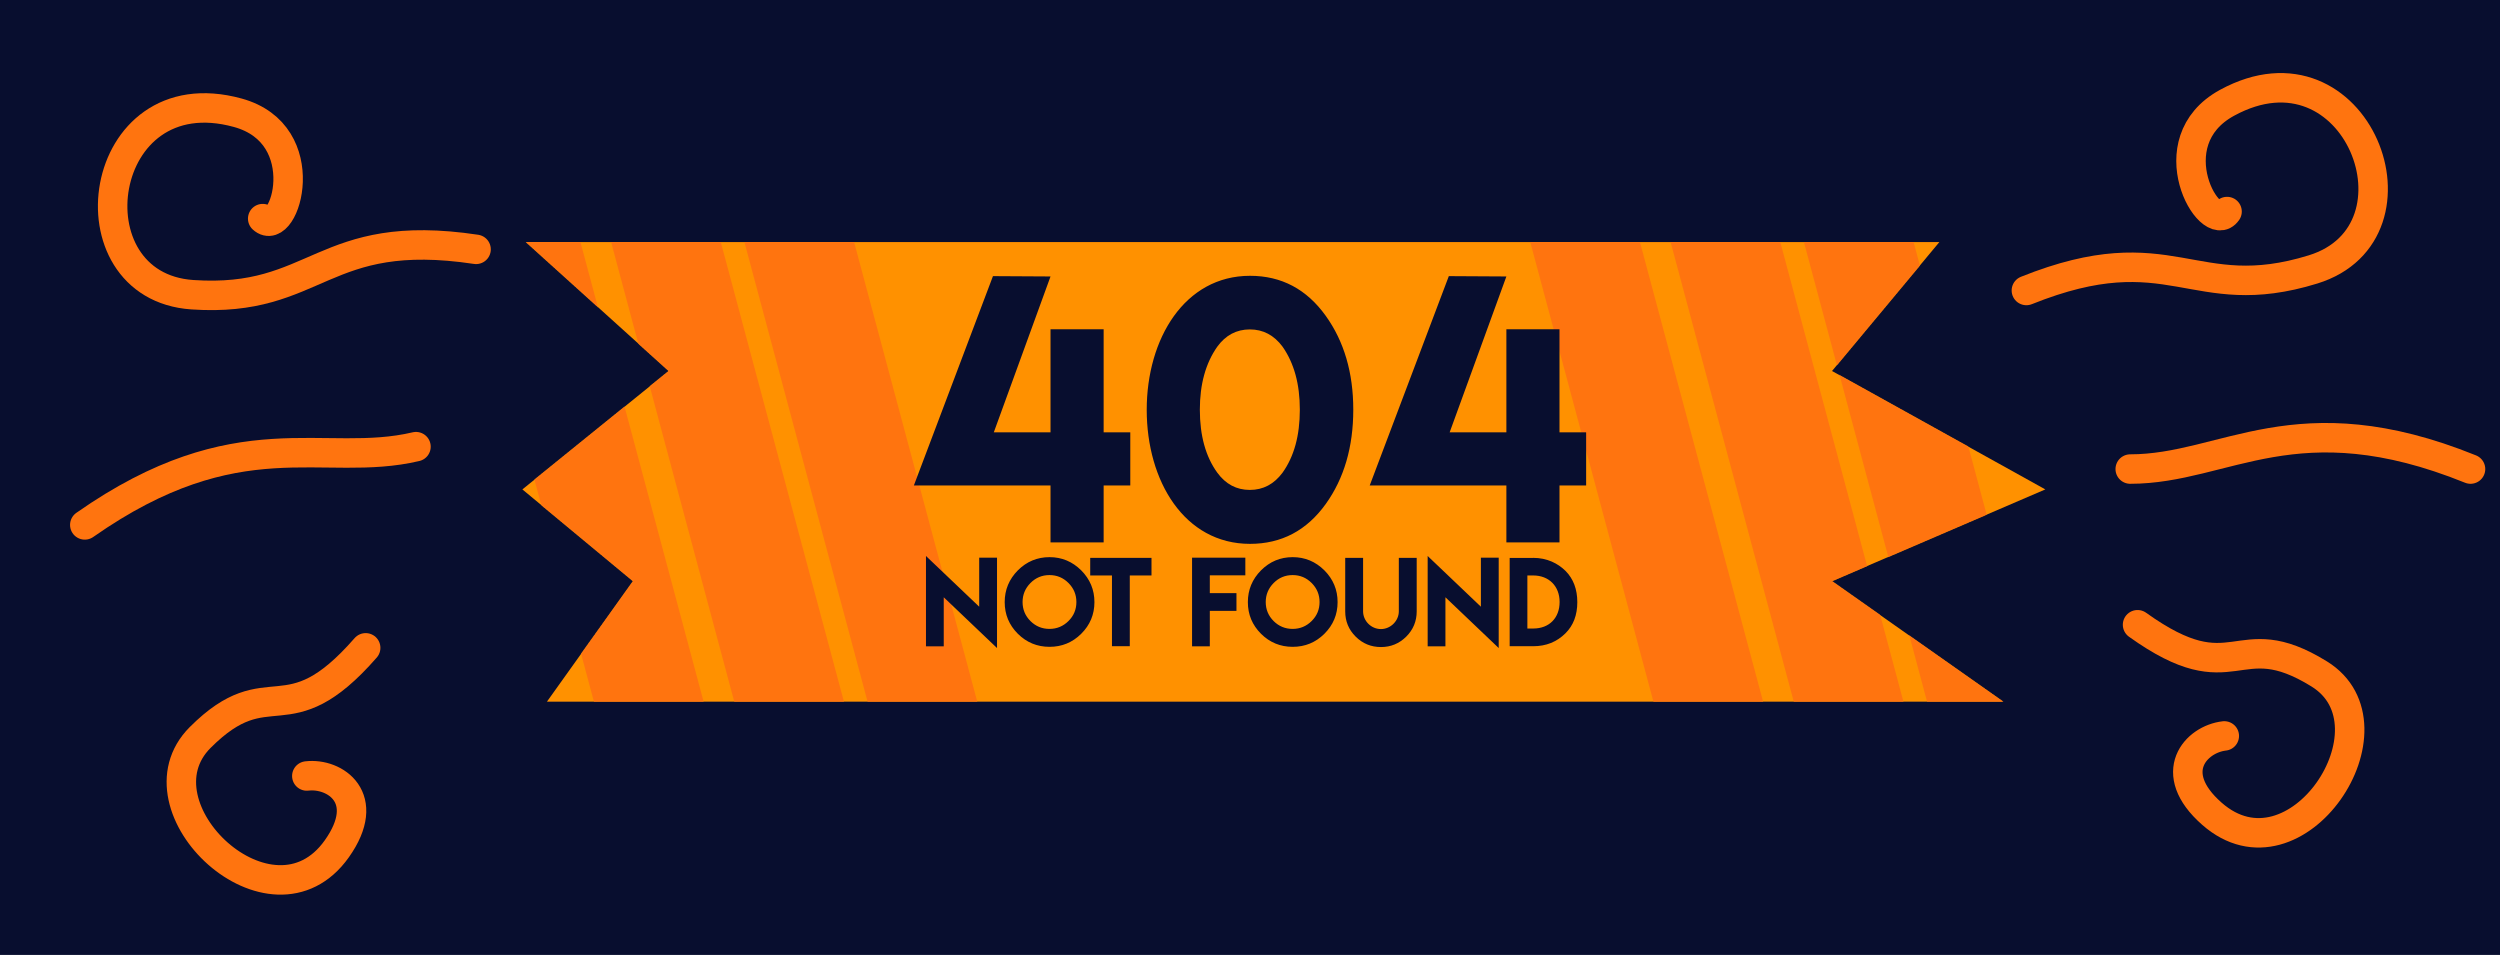 <svg width="3563" height="1361" viewBox="0 0 3563 1361" fill="none" xmlns="http://www.w3.org/2000/svg">
<rect width="3563" height="1361" fill="#080E2F"/>
<path d="M749.5 345H2764L2611 528.75L2915 697.5L2611 828.25L2855 1000H779.5L902.125 828.25L744.5 697.5L953 528.75L749.5 345Z" fill="#FF9100"/>
<mask id="mask0" mask-type="alpha" maskUnits="userSpaceOnUse" x="744" y="345" width="2171" height="655">
<path d="M749.5 345H2764L2611 528.75L2915 697.5L2611 828.25L2855 1000H779.5L902.125 828.25L744.5 697.5L953 528.75L749.5 345Z" fill="#00E0FF"/>
</mask>
<g mask="url(#mask0)">
<rect x="664" y="319.082" width="151" height="771" transform="rotate(-15 664 319.082)" fill="#FF740F"/>
<rect x="1054" y="319.082" width="151" height="771" transform="rotate(-15 1054 319.082)" fill="#FF740F"/>
<rect x="2374" y="319.082" width="151" height="771" transform="rotate(-15 2374 319.082)" fill="#FF740F"/>
<rect x="2174" y="319.082" width="151" height="771" transform="rotate(-15 2174 319.082)" fill="#FF740F"/>
<rect x="2564" y="319.082" width="151" height="771" transform="rotate(-15 2564 319.082)" fill="#FF740F"/>
<rect x="864" y="319.082" width="151" height="771" transform="rotate(-15 864 319.082)" fill="#FF740F"/>
</g>
<path d="M1415.17 393.547L1302.44 691.906H1497.2V773H1572.91V691.906H1610.88V616.203H1572.91V469.25H1497.2V616.203H1416.34L1497.2 394.016L1415.17 393.547ZM1634.31 584.094C1634.31 685.578 1687.98 775.109 1781.5 775.109C1826.27 775.109 1862.36 756.125 1889.55 718.156C1915.56 681.828 1928.69 637.062 1928.69 583.859C1928.69 531.125 1915.56 486.594 1889.55 450.266C1862.36 412.297 1826.5 393.078 1781.5 393.078C1688.45 393.078 1634.31 482.609 1634.31 584.094ZM1827.91 494.094C1844.31 517.531 1852.52 547.297 1852.52 583.859C1852.52 620.891 1844.31 650.656 1827.91 673.625C1815.72 690.031 1800.25 698.234 1781.27 698.234C1762.28 698.234 1746.81 690.031 1734.86 673.625C1718.22 650.656 1710.02 620.656 1710.02 583.859C1710.02 547.766 1718.22 517.766 1734.86 494.094C1746.81 477.688 1762.28 469.484 1781.27 469.484C1800.25 469.484 1815.72 477.688 1827.91 494.094ZM2064.86 393.547L1952.12 691.906H2146.89V773H2222.59V691.906H2260.56V616.203H2222.59V469.25H2146.89V616.203H2066.03L2146.89 394.016L2064.86 393.547ZM1319.7 792.406V921.156H1345.02V851.234L1420.95 923.578V794.75H1395.56V864.672L1319.7 792.406ZM1495.8 794.047C1478.22 794.047 1463.14 800.375 1450.64 812.875C1438.14 825.531 1431.89 840.609 1431.89 858.109C1431.89 875.766 1438.14 890.766 1450.64 903.266C1463.06 915.609 1478.14 921.859 1495.8 921.859C1513.38 921.859 1528.45 915.688 1540.95 903.266C1553.45 890.844 1559.78 875.766 1559.78 858.109C1559.78 840.531 1553.45 825.453 1540.95 812.875C1528.38 800.375 1513.3 794.047 1495.8 794.047ZM1495.72 819.594C1506.27 819.594 1515.25 823.344 1522.75 830.844C1530.33 838.422 1534.08 847.484 1534.08 858.031C1534.08 868.656 1530.33 877.641 1522.75 885.141C1515.25 892.562 1506.19 896.312 1495.72 896.312C1485.09 896.312 1476.11 892.562 1468.61 885.141C1461.11 877.641 1457.36 868.578 1457.36 858.031C1457.36 847.562 1461.11 838.5 1468.61 830.922C1476.03 823.422 1485.09 819.594 1495.72 819.594ZM1553.77 795.062V820.141H1584.78V921H1610.17V820.141H1641.11V795.062H1553.77ZM1698.92 794.75V921.156H1724.23V870.609H1762.2V845.375H1724.23V819.984H1774.86V794.75H1698.92ZM1842.36 794.047C1824.78 794.047 1809.7 800.375 1797.2 812.875C1784.7 825.531 1778.45 840.609 1778.45 858.109C1778.45 875.766 1784.7 890.766 1797.2 903.266C1809.62 915.609 1824.7 921.859 1842.36 921.859C1859.94 921.859 1875.02 915.688 1887.52 903.266C1900.02 890.844 1906.34 875.766 1906.34 858.109C1906.34 840.531 1900.02 825.453 1887.52 812.875C1874.94 800.375 1859.86 794.047 1842.36 794.047ZM1842.28 819.594C1852.83 819.594 1861.81 823.344 1869.31 830.844C1876.89 838.422 1880.64 847.484 1880.64 858.031C1880.64 868.656 1876.89 877.641 1869.31 885.141C1861.81 892.562 1852.75 896.312 1842.28 896.312C1831.66 896.312 1822.67 892.562 1815.17 885.141C1807.67 877.641 1803.92 868.578 1803.92 858.031C1803.92 847.562 1807.67 838.5 1815.17 830.922C1822.59 823.422 1831.66 819.594 1842.28 819.594ZM1968.14 896.547C1954.23 896.547 1942.67 884.984 1942.67 871.234V795.062H1917.2V871.312C1917.2 885.375 1922.12 897.406 1932.12 907.328C1942.05 917.25 1954.08 922.172 1968.22 922.172C1982.12 922.172 1994.16 917.25 2004.16 907.328C2014.08 897.406 2019.08 885.375 2019.08 871.312V795.062H1993.61V871.234C1993.61 884.906 1981.81 896.547 1968.14 896.547ZM2034.7 792.406V921.156H2060.02V851.234L2135.95 923.578V794.75H2110.56V864.672L2034.7 792.406ZM2185.09 795.141H2151.58V921H2185.09C2203.38 921 2218.69 914.906 2231.11 902.562C2242.36 891.391 2247.98 876.625 2247.98 858.188C2247.98 839.75 2242.36 824.906 2231.11 813.578C2220.33 802.953 2204.86 795.062 2185.09 795.062V795.141ZM2222.75 857.953C2222.75 880.766 2207.91 895.766 2185.25 895.766H2176.81V820.141H2185.02C2207.67 820.141 2222.75 835.453 2222.75 857.953Z" fill="#080E2F"/>
<path d="M2888 414C3095 331 3125 437 3296.5 384C3468 331 3358.76 45.724 3174 146.5C3071.5 202.409 3150 337 3174 301.5" stroke="#FF740F" stroke-width="42" stroke-linecap="round"/>
<path d="M3046.44 890.388C3186.9 990.977 3185.93 886.634 3305.37 960.514C3424.81 1034.39 3272.51 1265.47 3152.33 1159.68C3085.66 1100.98 3129.95 1053.37 3170.07 1048.85" stroke="#FF740F" stroke-width="42" stroke-linecap="round"/>
<path d="M3036 668.5C3172 668.5 3272.5 568 3521 668.5" stroke="#FF740F" stroke-width="42" stroke-linecap="round"/>
<path d="M678.493 355.371C458.029 322.132 453.225 432.229 274.197 420.04C95.168 407.851 135.83 104.997 338.742 160.655C451.315 191.533 405.904 340.613 374.392 311.565" stroke="#FF740F" stroke-width="42" stroke-linecap="round"/>
<path d="M521.162 923.296C407.585 1053.48 384.548 951.712 285.288 1051.07C186.029 1150.43 387.383 1340.31 480.017 1209.72C531.41 1137.26 477.362 1101.12 437.272 1105.94" stroke="#FF740F" stroke-width="42" stroke-linecap="round"/>
<path d="M592.853 636.593C460.496 667.86 339.927 594.617 120.844 748.097" stroke="#FF740F" stroke-width="42" stroke-linecap="round"/>
</svg>
